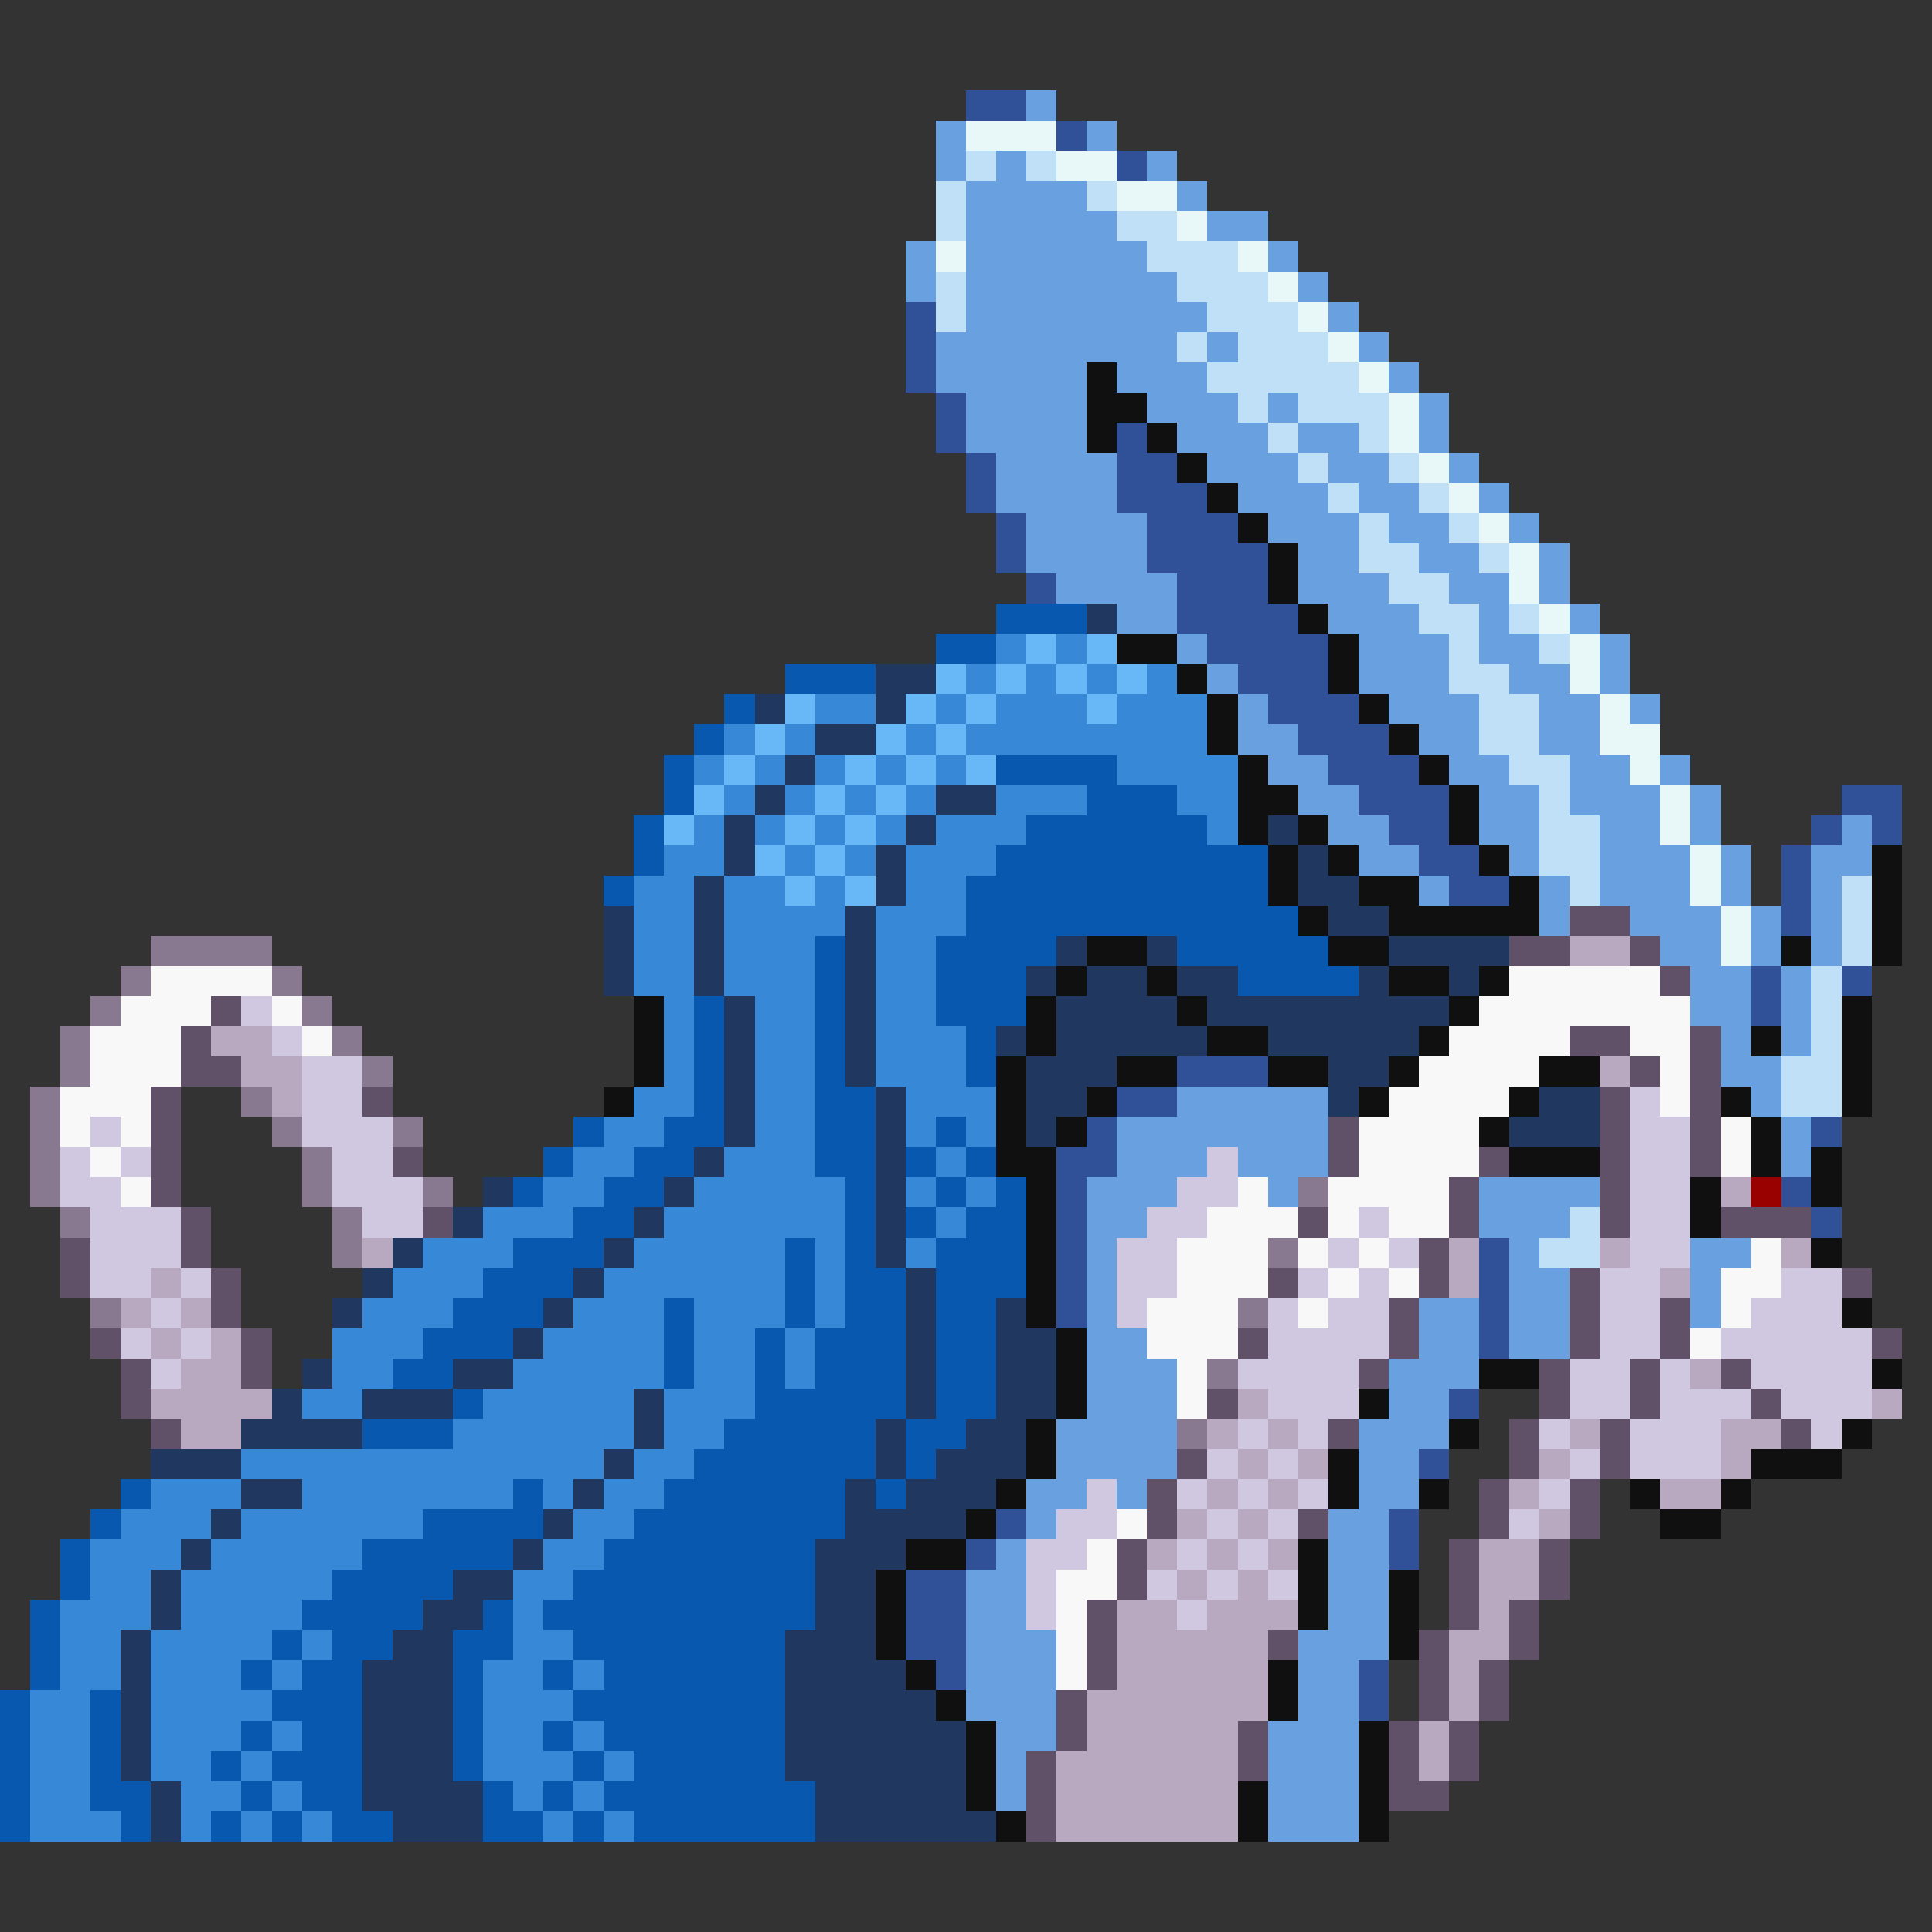 <svg xmlns="http://www.w3.org/2000/svg" viewBox="0 -0.5 64 64" shape-rendering="crispEdges">
<rect x="0" y="-0.5" width="64" height="64" fill="#333333" stroke="none"/>
<path stroke="#305098" d="M32 3h2M35 4h1M37 5h1M30 10h1M30 11h1M30 12h1M31 13h1M31 14h1M37 14h1M32 15h1M37 15h2M32 16h1M37 16h3M33 17h1M38 17h3M33 18h1M38 18h4M34 19h1M39 19h3M39 20h4M40 21h4M41 22h3M42 23h3M43 24h3M44 25h3M45 26h3M61 26h2M46 27h2M60 27h1M62 27h1M47 28h2M59 28h1M48 29h2M59 29h1M59 30h1M58 32h1M61 32h1M58 33h1M39 35h3M37 36h2M36 37h1M60 37h1M35 38h2M35 39h1M59 39h1M35 40h1M60 40h1M35 41h1M49 41h1M35 42h1M49 42h1M35 43h1M49 43h1M49 44h1M48 46h1M47 48h1M33 50h1M46 50h1M32 51h1M46 51h1M30 52h2M30 53h2M30 54h2M31 55h1M45 55h1M45 56h1" />
<path stroke="#68a0e0" d="M34 3h1M31 4h1M36 4h1M31 5h1M33 5h1M38 5h1M32 6h4M39 6h1M32 7h5M40 7h2M30 8h1M32 8h6M42 8h1M30 9h1M32 9h7M43 9h1M32 10h8M44 10h1M31 11h8M40 11h1M45 11h1M31 12h5M37 12h3M46 12h1M32 13h4M38 13h3M42 13h1M47 13h1M32 14h4M39 14h3M43 14h2M47 14h1M33 15h4M40 15h3M44 15h2M48 15h1M33 16h4M41 16h3M45 16h2M49 16h1M34 17h4M42 17h3M46 17h2M50 17h1M34 18h4M43 18h2M47 18h2M51 18h1M35 19h4M43 19h3M48 19h2M51 19h1M37 20h2M44 20h3M49 20h1M52 20h1M39 21h1M45 21h3M49 21h2M53 21h1M40 22h1M45 22h3M50 22h2M53 22h1M41 23h1M46 23h3M51 23h2M54 23h1M41 24h2M47 24h2M51 24h2M42 25h2M48 25h2M52 25h2M55 25h1M43 26h2M49 26h2M52 26h3M56 26h1M44 27h2M49 27h2M53 27h2M56 27h1M61 27h1M45 28h2M50 28h1M53 28h3M57 28h1M60 28h2M47 29h1M51 29h1M53 29h3M57 29h1M60 29h1M51 30h1M54 30h3M58 30h1M60 30h1M55 31h2M58 31h1M60 31h1M56 32h2M59 32h1M56 33h2M59 33h1M57 34h1M59 34h1M57 35h2M39 36h5M58 36h1M37 37h7M59 37h1M37 38h3M41 38h3M59 38h1M36 39h3M42 39h1M49 39h4M36 40h2M49 40h3M36 41h1M50 41h1M56 41h2M36 42h1M50 42h2M56 42h1M36 43h1M47 43h2M50 43h2M56 43h1M36 44h2M47 44h2M50 44h2M36 45h3M46 45h3M36 46h3M46 46h2M35 47h4M45 47h3M35 48h4M45 48h2M34 49h2M37 49h1M45 49h2M34 50h1M44 50h2M33 51h1M44 51h2M32 52h2M44 52h2M32 53h2M44 53h2M32 54h3M43 54h3M32 55h3M43 55h2M32 56h3M43 56h2M33 57h2M42 57h3M33 58h1M42 58h3M33 59h1M42 59h3M42 60h3" />
<path stroke="#e8f8f8" d="M32 4h3M35 5h2M37 6h2M39 7h1M31 8h1M41 8h1M42 9h1M43 10h1M44 11h1M45 12h1M46 13h1M46 14h1M47 15h1M48 16h1M49 17h1M50 18h1M50 19h1M51 20h1M52 21h1M52 22h1M53 23h1M53 24h2M54 25h1M55 26h1M55 27h1M56 28h1M56 29h1M57 30h1M57 31h1" />
<path stroke="#c0e0f8" d="M32 5h1M34 5h1M31 6h1M36 6h1M31 7h1M37 7h2M38 8h3M31 9h1M39 9h3M31 10h1M40 10h3M39 11h1M41 11h3M40 12h5M41 13h1M43 13h3M42 14h1M45 14h1M43 15h1M46 15h1M44 16h1M47 16h1M45 17h1M48 17h1M45 18h2M49 18h1M46 19h2M47 20h2M50 20h1M48 21h1M51 21h1M48 22h2M49 23h2M49 24h2M50 25h2M51 26h1M51 27h2M51 28h2M52 29h1M61 29h1M61 30h1M61 31h1M60 32h1M60 33h1M60 34h1M59 35h2M59 36h2M52 40h1M51 41h2" />
<path stroke="#101010" d="M36 12h1M36 13h2M36 14h1M38 14h1M39 15h1M40 16h1M41 17h1M42 18h1M42 19h1M43 20h1M37 21h2M44 21h1M39 22h1M44 22h1M40 23h1M45 23h1M40 24h1M46 24h1M41 25h1M47 25h1M41 26h2M48 26h1M41 27h1M43 27h1M48 27h1M42 28h1M44 28h1M49 28h1M62 28h1M42 29h1M45 29h2M50 29h1M62 29h1M43 30h1M46 30h5M62 30h1M36 31h2M44 31h2M59 31h1M62 31h1M35 32h1M38 32h1M46 32h2M49 32h1M21 33h1M34 33h1M39 33h1M48 33h1M61 33h1M21 34h1M34 34h1M40 34h2M47 34h1M58 34h1M61 34h1M21 35h1M33 35h1M37 35h2M42 35h2M46 35h1M51 35h2M61 35h1M20 36h1M33 36h1M36 36h1M45 36h1M50 36h1M57 36h1M61 36h1M33 37h1M35 37h1M49 37h1M58 37h1M33 38h2M50 38h3M58 38h1M60 38h1M34 39h1M56 39h1M60 39h1M34 40h1M56 40h1M34 41h1M60 41h1M34 42h1M34 43h1M61 43h1M35 44h1M35 45h1M49 45h2M62 45h1M35 46h1M45 46h1M34 47h1M48 47h1M61 47h1M34 48h1M44 48h1M58 48h3M33 49h1M44 49h1M47 49h1M54 49h1M57 49h1M32 50h1M55 50h2M30 51h2M43 51h1M29 52h1M43 52h1M46 52h1M29 53h1M43 53h1M46 53h1M29 54h1M46 54h1M30 55h1M42 55h1M31 56h1M42 56h1M32 57h1M45 57h1M32 58h1M45 58h1M32 59h1M41 59h1M45 59h1M33 60h1M41 60h1M45 60h1" />
<path stroke="#0858b0" d="M33 20h3M31 21h2M26 22h3M24 23h1M23 24h1M22 25h1M33 25h4M22 26h1M36 26h3M21 27h1M34 27h6M21 28h1M33 28h9M20 29h1M32 29h10M32 30h11M27 31h1M31 31h4M39 31h5M27 32h1M31 32h3M41 32h4M23 33h1M27 33h1M31 33h3M23 34h1M27 34h1M32 34h1M23 35h1M27 35h1M32 35h1M23 36h1M27 36h2M19 37h1M22 37h2M27 37h2M31 37h1M18 38h1M21 38h2M27 38h2M30 38h1M32 38h1M17 39h1M20 39h2M28 39h1M31 39h1M33 39h1M19 40h2M28 40h1M30 40h1M32 40h2M17 41h3M26 41h1M28 41h1M31 41h3M16 42h3M26 42h1M28 42h2M31 42h3M15 43h3M22 43h1M26 43h1M28 43h2M31 43h2M14 44h3M22 44h1M25 44h1M27 44h3M31 44h2M13 45h2M22 45h1M25 45h1M27 45h3M31 45h2M15 46h1M25 46h5M31 46h2M12 47h3M24 47h5M30 47h2M23 48h6M30 48h1M4 49h1M17 49h1M22 49h6M29 49h1M3 50h1M14 50h4M21 50h7M2 51h1M12 51h5M20 51h7M2 52h1M11 52h4M19 52h8M1 53h1M10 53h4M16 53h1M18 53h9M1 54h1M9 54h1M11 54h2M15 54h2M19 54h7M1 55h1M8 55h1M10 55h2M15 55h1M18 55h1M20 55h6M0 56h1M3 56h1M9 56h3M15 56h1M19 56h7M0 57h1M3 57h1M8 57h1M10 57h2M15 57h1M18 57h1M20 57h6M0 58h1M3 58h1M7 58h1M9 58h3M15 58h1M19 58h1M21 58h5M0 59h1M3 59h2M8 59h1M10 59h2M16 59h1M18 59h1M20 59h7M0 60h1M4 60h1M7 60h1M9 60h1M11 60h2M16 60h2M19 60h1M21 60h6" />
<path stroke="#203860" d="M36 20h1M29 22h2M25 23h1M29 23h1M27 24h2M26 25h1M25 26h1M31 26h2M24 27h1M30 27h1M42 27h1M24 28h1M29 28h1M43 28h1M23 29h1M29 29h1M43 29h2M20 30h1M23 30h1M28 30h1M44 30h2M20 31h1M23 31h1M28 31h1M35 31h1M38 31h1M46 31h4M20 32h1M23 32h1M28 32h1M34 32h1M36 32h2M39 32h2M45 32h1M48 32h1M24 33h1M28 33h1M35 33h4M40 33h8M24 34h1M28 34h1M33 34h1M35 34h5M42 34h5M24 35h1M28 35h1M34 35h3M44 35h2M24 36h1M29 36h1M34 36h2M44 36h1M51 36h2M24 37h1M29 37h1M34 37h1M50 37h3M23 38h1M29 38h1M16 39h1M22 39h1M29 39h1M15 40h1M21 40h1M29 40h1M13 41h1M20 41h1M29 41h1M12 42h1M19 42h1M30 42h1M11 43h1M18 43h1M30 43h1M33 43h1M17 44h1M30 44h1M33 44h2M10 45h1M15 45h2M30 45h1M33 45h2M9 46h1M12 46h3M21 46h1M30 46h1M33 46h2M8 47h4M21 47h1M29 47h1M32 47h2M5 48h3M20 48h1M29 48h1M31 48h3M8 49h2M19 49h1M28 49h1M30 49h3M7 50h1M18 50h1M28 50h4M6 51h1M17 51h1M27 51h3M5 52h1M15 52h2M27 52h2M5 53h1M14 53h2M27 53h2M4 54h1M13 54h2M26 54h3M4 55h1M12 55h3M26 55h4M4 56h1M12 56h3M26 56h5M4 57h1M12 57h3M26 57h6M4 58h1M12 58h3M26 58h6M5 59h1M12 59h4M27 59h5M5 60h1M13 60h3M27 60h6" />
<path stroke="#3888d8" d="M33 21h1M35 21h1M32 22h1M34 22h1M36 22h1M38 22h1M27 23h2M31 23h1M33 23h3M37 23h3M24 24h1M26 24h1M30 24h1M32 24h8M23 25h1M25 25h1M27 25h1M29 25h1M31 25h1M37 25h4M24 26h1M26 26h1M28 26h1M30 26h1M33 26h3M39 26h2M23 27h1M25 27h1M27 27h1M29 27h1M31 27h3M40 27h1M22 28h2M26 28h1M28 28h1M30 28h3M21 29h2M24 29h2M27 29h1M30 29h2M21 30h2M24 30h4M29 30h3M21 31h2M24 31h3M29 31h2M21 32h2M24 32h3M29 32h2M22 33h1M25 33h2M29 33h2M22 34h1M25 34h2M29 34h3M22 35h1M25 35h2M29 35h3M21 36h2M25 36h2M30 36h3M20 37h2M25 37h2M30 37h1M32 37h1M19 38h2M24 38h3M31 38h1M18 39h2M23 39h5M30 39h1M32 39h1M16 40h3M22 40h6M31 40h1M14 41h3M21 41h5M27 41h1M30 41h1M13 42h3M20 42h6M27 42h1M12 43h3M19 43h3M23 43h3M27 43h1M11 44h3M18 44h4M23 44h2M26 44h1M11 45h2M17 45h5M23 45h2M26 45h1M10 46h2M16 46h5M22 46h3M15 47h6M22 47h2M8 48h12M21 48h2M5 49h3M10 49h7M18 49h1M20 49h2M4 50h3M8 50h6M19 50h2M3 51h3M7 51h5M18 51h2M3 52h2M6 52h5M17 52h2M2 53h3M6 53h4M17 53h1M2 54h2M5 54h4M10 54h1M17 54h2M2 55h2M5 55h3M9 55h1M16 55h2M19 55h1M1 56h2M5 56h4M16 56h3M1 57h2M5 57h3M9 57h1M16 57h2M19 57h1M1 58h2M5 58h2M8 58h1M16 58h3M20 58h1M1 59h2M6 59h2M9 59h1M17 59h1M19 59h1M1 60h3M6 60h1M8 60h1M10 60h1M18 60h1M20 60h1" />
<path stroke="#68b8f8" d="M34 21h1M36 21h1M31 22h1M33 22h1M35 22h1M37 22h1M26 23h1M30 23h1M32 23h1M36 23h1M25 24h1M29 24h1M31 24h1M24 25h1M28 25h1M30 25h1M32 25h1M23 26h1M27 26h1M29 26h1M22 27h1M26 27h1M28 27h1M25 28h1M27 28h1M26 29h1M28 29h1" />
<path stroke="#605068" d="M52 30h2M50 31h2M54 31h1M55 32h1M7 33h1M6 34h1M52 34h2M56 34h1M6 35h2M54 35h1M56 35h1M5 36h1M12 36h1M53 36h1M56 36h1M5 37h1M44 37h1M53 37h1M56 37h1M5 38h1M13 38h1M44 38h1M49 38h1M53 38h1M56 38h1M5 39h1M48 39h1M53 39h1M6 40h1M14 40h1M43 40h1M48 40h1M53 40h1M57 40h3M2 41h1M6 41h1M47 41h1M2 42h1M7 42h1M42 42h1M47 42h1M52 42h1M61 42h1M7 43h1M46 43h1M52 43h1M55 43h1M3 44h1M8 44h1M41 44h1M46 44h1M52 44h1M55 44h1M62 44h1M4 45h1M8 45h1M45 45h1M51 45h1M54 45h1M57 45h1M4 46h1M40 46h1M51 46h1M54 46h1M58 46h1M5 47h1M44 47h1M50 47h1M53 47h1M59 47h1M39 48h1M50 48h1M53 48h1M38 49h1M49 49h1M52 49h1M38 50h1M43 50h1M49 50h1M52 50h1M37 51h1M48 51h1M51 51h1M37 52h1M48 52h1M51 52h1M36 53h1M48 53h1M50 53h1M36 54h1M42 54h1M47 54h1M50 54h1M36 55h1M47 55h1M49 55h1M35 56h1M47 56h1M49 56h1M35 57h1M41 57h1M46 57h1M48 57h1M34 58h1M41 58h1M46 58h1M48 58h1M34 59h1M46 59h2M34 60h1" />
<path stroke="#887890" d="M5 31h4M4 32h1M9 32h1M3 33h1M10 33h1M2 34h1M11 34h1M2 35h1M12 35h1M1 36h1M8 36h1M1 37h1M9 37h1M13 37h1M1 38h1M10 38h1M1 39h1M10 39h1M14 39h1M43 39h1M2 40h1M11 40h1M11 41h1M42 41h1M3 43h1M41 43h1M40 45h1M39 47h1" />
<path stroke="#b8a8c0" d="M52 31h2M7 34h2M8 35h2M53 35h1M9 36h1M57 39h1M12 41h1M48 41h1M53 41h1M59 41h1M5 42h1M48 42h1M55 42h1M4 43h1M6 43h1M5 44h1M7 44h1M6 45h2M56 45h1M5 46h4M41 46h1M62 46h1M6 47h2M40 47h1M42 47h1M52 47h1M57 47h2M41 48h1M43 48h1M51 48h1M57 48h1M40 49h1M42 49h1M50 49h1M55 49h2M39 50h1M41 50h1M51 50h1M38 51h1M40 51h1M42 51h1M49 51h2M39 52h1M41 52h1M49 52h2M37 53h2M40 53h3M49 53h1M37 54h5M48 54h2M37 55h5M48 55h1M36 56h6M48 56h1M36 57h5M47 57h1M35 58h6M47 58h1M35 59h6M35 60h6" />
<path stroke="#f8f8f8" d="M5 32h4M50 32h5M4 33h3M9 33h1M49 33h7M3 34h3M10 34h1M48 34h4M54 34h2M3 35h3M47 35h4M55 35h1M2 36h3M46 36h4M55 36h1M2 37h1M4 37h1M45 37h4M57 37h1M3 38h1M45 38h4M57 38h1M4 39h1M41 39h1M44 39h4M40 40h3M44 40h1M46 40h2M39 41h3M43 41h1M45 41h1M58 41h1M39 42h3M44 42h1M46 42h1M57 42h2M38 43h3M43 43h1M57 43h1M38 44h3M56 44h1M39 45h1M39 46h1M37 50h1M36 51h1M35 52h2M35 53h1M35 54h1M35 55h1" />
<path stroke="#d0c8e0" d="M8 33h1M9 34h1M10 35h2M10 36h2M54 36h1M3 37h1M10 37h3M54 37h2M2 38h1M4 38h1M11 38h2M40 38h1M54 38h2M2 39h2M11 39h3M39 39h2M54 39h2M3 40h3M12 40h2M38 40h2M45 40h1M54 40h2M3 41h3M37 41h2M44 41h1M46 41h1M54 41h2M3 42h2M6 42h1M37 42h2M43 42h1M45 42h1M53 42h2M59 42h2M5 43h1M37 43h1M42 43h1M44 43h2M53 43h2M58 43h3M4 44h1M6 44h1M42 44h4M53 44h2M57 44h5M5 45h1M41 45h4M52 45h2M55 45h1M58 45h4M42 46h3M52 46h2M55 46h3M59 46h3M41 47h1M43 47h1M51 47h1M54 47h3M60 47h1M40 48h1M42 48h1M52 48h1M54 48h3M36 49h1M39 49h1M41 49h1M43 49h1M51 49h1M35 50h2M40 50h1M42 50h1M50 50h1M34 51h2M39 51h1M41 51h1M34 52h1M38 52h1M40 52h1M42 52h1M34 53h1M39 53h1" />
<path stroke="#990000" d="M58 39h1" />
</svg>